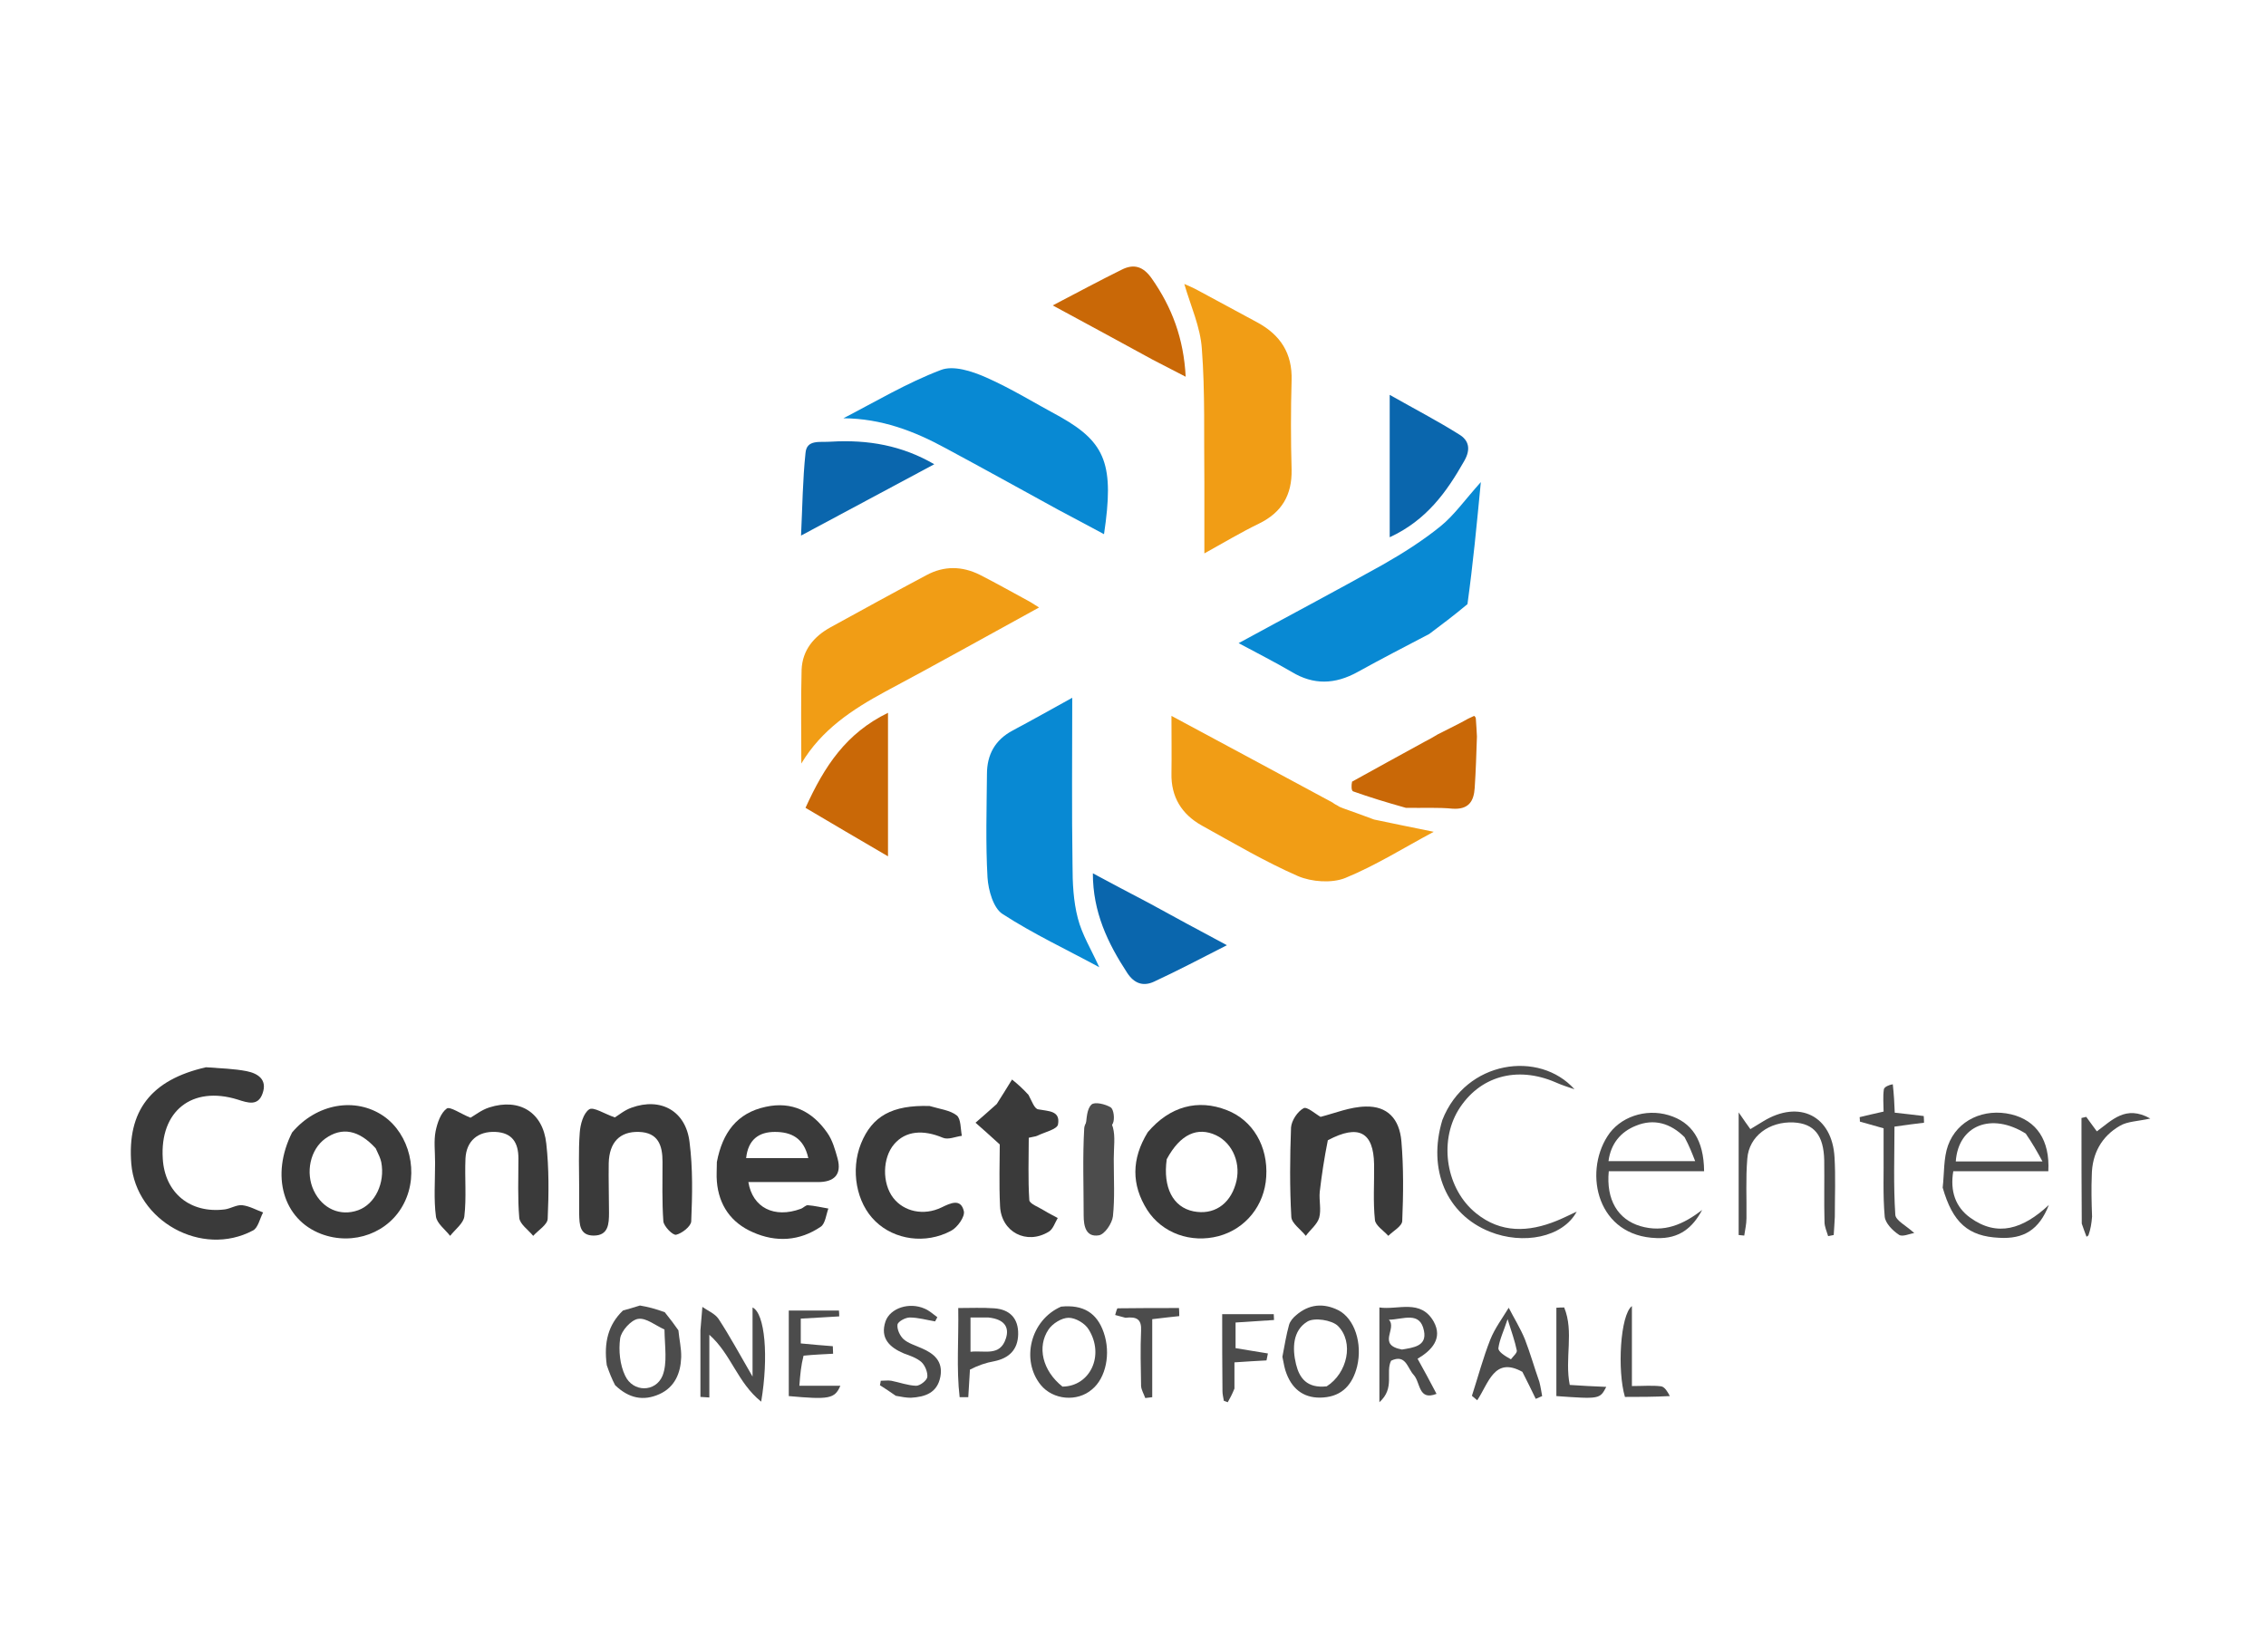 <svg version="1.2" xmlns="http://www.w3.org/2000/svg" viewBox="0 0 813 593" width="813" height="593"><style>.a{fill:#f19d15}.b{fill:#0889d3}.c{fill:#3a3a3a}.d{fill:#0a66ad}.e{fill:#c96807}.f{fill:#4c4c4c}</style><path class="a" d="m432.1 172.9c-0.2-16.4 0.3-32.1-0.9-47.7-0.5-7.8-4-15.4-6.3-23.3 1.1 0.5 3.1 1.3 4.9 2.3 7.1 3.8 14.2 7.7 21.3 11.5 8.3 4.5 12.6 11.1 12.3 20.8-0.3 10.6-0.3 21.4 0 32 0.2 9.1-3.5 15.4-11.7 19.4-6.4 3.1-12.4 6.7-19.6 10.7 0-9.1 0-17 0-25.7z"/><path class="b" d="m394.4 347.1c-11.6-6.3-23.6-11.9-34.7-19.1-3.3-2.1-5.1-8.5-5.4-13.1-0.7-12.4-0.3-24.7-0.2-37.1 0-7 2.9-12.3 9.3-15.7 6.8-3.6 13.5-7.4 21.3-11.7 0 20.7-0.2 40.4 0.1 60 0 6.4 0.3 13 1.9 19.1 1.5 5.9 4.8 11.2 7.5 17.2 0.2 0.4 0.2 0.4 0.2 0.4z"/><path class="a" d="m369.6 216c1.2 0.7 2 1.3 3.2 2-18.6 10.2-36.8 20.4-55.2 30.2-11.8 6.4-22.8 13.6-30.1 25.8 0-11.2-0.2-22.5 0.1-33.7 0.3-7 4.4-11.9 10.4-15.2 11.5-6.3 22.9-12.6 34.4-18.7 6.3-3.4 12.8-3.3 19.2-0.1 5.9 3 11.7 6.3 18 9.7z"/><path class="b" d="m380.6 149.7c16.2 9.2 19.2 17.2 15.5 42-5.5-3-10.9-5.8-16.3-8.7-13.5-7.4-27-14.9-40.6-22.2-11.2-6.1-22.9-10.6-36.6-10.7 11.6-6 22.8-12.7 34.9-17.3 4.5-1.8 11.2 0.4 16.2 2.6 9.1 4 17.6 9.3 26.9 14.3z"/><path class="b" d="m512.8 227.5c-8.6 4.5-17.3 9-25.8 13.7-8 4.4-15.7 4.7-23.6-0.1-6-3.5-12.1-6.6-19-10.3 17.6-9.6 34.8-18.7 51.8-28.2 7.2-4.1 14.3-8.6 20.7-13.8 4.8-3.9 8.5-9.2 14.4-15.8-1.5 15.6-2.8 29.3-4.8 43.8-4.9 4.1-9.3 7.4-13.7 10.7z"/><path class="a" d="m493 294.1c7 1.5 14.1 2.9 21.4 4.4-10.5 5.6-20.8 12.1-31.8 16.6-4.8 1.9-12 1.4-16.9-0.7-11.9-5.2-23.2-11.9-34.6-18.2-7.1-4-11-10.2-10.8-18.7 0.1-6.4 0-12.8 0-20.6 19.5 10.5 38.4 20.6 57.8 31.1 0.9 0.7 1.3 0.8 1.8 1.1 0.7 0.5 1.1 0.6 2.1 1 4 1.4 7.5 2.7 11 4z"/><path class="c" d="m73.9 383c5.3 0.4 10 0.5 14.6 1.4 4 0.8 7.5 3 5.7 8-1.6 4.6-5.2 3.4-8.9 2.2-16.4-5.1-28 4.1-26.9 21.2 0.7 12.3 9.9 19.8 22.3 18.2 2.1-0.3 4.2-1.7 6.2-1.5 2.6 0.3 5 1.7 7.5 2.6-1.2 2.2-1.8 5.6-3.7 6.5-18.3 9.7-41.9-3.4-43.6-24-1.5-18.9 7-30.1 26.8-34.6z"/><path fill-rule="evenodd" class="c" d="m257.2 417c2-10.5 7.2-17.6 17.5-19.8 9.5-2.1 16.8 1.7 22.1 9.3 1.9 2.7 2.8 6 3.7 9.2 1.6 5.9-1.3 8.5-7 8.5q-12.5 0-25 0c1.5 9.2 9.3 13.1 18.8 9.6 0.9-0.3 1.7-1.3 2.5-1.3 2.5 0.2 5 0.8 7.4 1.2-0.8 2.2-1.1 5.4-2.7 6.5-7.6 5.2-16.1 5.7-24.4 2-7.8-3.4-12.2-9.7-12.9-18.2-0.2-2.2 0-4.3 0-7zm23.4-1.4c2.9 0 5.9 0 9.4 0-1.6-7.3-6.2-9.4-12-9.4-5.8 0-9.6 2.8-10.3 9.4 4.1 0 7.8 0 12.9 0z"/><path fill-rule="evenodd" class="c" d="m104.8 406.4c8.8-10.4 22.7-12.8 32.8-5.9 9.4 6.5 12.8 20.5 7.4 31.2-5.3 10.7-18.2 15.5-29.8 11.1-13.6-5.2-18.2-20.9-10.4-36.4zm30 5.7c-6-6.6-12.1-7.8-18.1-3.5-5.4 3.9-7.2 12.2-4.1 18.7 3.1 6.5 9.5 9.3 15.9 7 6.1-2.2 9.7-9.8 8.3-17.2-0.3-1.4-0.9-2.7-2-5z"/><path fill-rule="evenodd" class="c" d="m411.8 406.3c7.9-9.3 18-12 28.4-7.9 9.3 3.6 14.8 13 14.1 23.9-0.6 10.3-7.4 18.7-17.1 21.3-9.9 2.6-20.2-1-25.6-9.4-5.7-9-5.7-18.3 0.2-27.9zm6.8 9.7c-1.4 10.1 2.2 17.2 9.6 18.7 7.1 1.4 12.9-2.3 15.1-9.7 2.2-7.1-0.9-14.7-7-17.6-6.6-3.1-12.8-0.5-17.7 8.6z"/><path class="c" d="m156.1 417.3c0-4.3-0.5-7.9 0.2-11.4 0.6-2.9 1.8-6.5 4-8.1 1.2-0.8 5 1.9 8.5 3.3 1.5-0.8 3.9-2.8 6.8-3.7 10.7-3.4 19.2 1.7 20.4 13 1 8.9 0.9 18 0.5 27-0.1 2.1-3.4 4.1-5.2 6.1-1.8-2.2-4.8-4.2-5-6.5-0.6-7-0.3-14.2-0.3-21.3 0-5.6-2.2-9.2-8.2-9.5-6.3-0.3-10.5 3.2-10.8 9.6-0.3 6.9 0.4 13.9-0.4 20.7-0.3 2.5-3.3 4.7-5.1 7-1.8-2.3-4.8-4.5-5.1-7-0.8-6.1-0.3-12.3-0.3-19.2z"/><path class="c" d="m207.8 427.1c0-7.3-0.3-14 0.2-20.6 0.2-3 1.3-7 3.4-8.4 1.5-1 5.4 1.6 9.2 2.9 1.2-0.7 3.4-2.6 6-3.5 10.5-3.8 19.5 1.2 20.8 12.4 1.2 9.4 1 18.9 0.6 28.4-0.1 1.8-3.3 4.3-5.4 4.8-1.2 0.3-4.4-3-4.6-4.8-0.5-7.1-0.3-14.3-0.3-21.4 0-5.8-1.5-10.5-8.5-10.7-6.8-0.2-10.6 3.7-10.8 11.2-0.1 6 0.1 11.9 0.1 17.8 0 4-0.2 8.2-5.5 8.2-5.1 0-5.1-4.1-5.2-7.7 0-2.6 0-5.3 0-8.6z"/><path class="c" d="m476.4 409.2c-1.3 6.5-2.2 12.5-2.9 18.5-0.3 3.1 0.6 6.4-0.2 9.3-0.7 2.4-3.2 4.3-4.8 6.5-1.8-2.3-5.1-4.5-5.2-6.8-0.6-10.7-0.5-21.4-0.1-32.1 0.2-2.5 2.3-5.7 4.5-6.9 1.2-0.7 4.3 2.1 6.1 3.1 5.1-1.3 10.6-3.6 16.2-3.7 7.7-0.2 12.1 4.3 12.8 12.5 0.8 9.4 0.7 19 0.3 28.5 0 1.9-3.2 3.6-5 5.4-1.7-1.9-4.6-3.7-4.8-5.7-0.7-6.6-0.2-13.3-0.3-20-0.2-11.5-5.5-14.5-16.6-8.6z"/><path class="c" d="m333.5 396.9c3.7 1.1 7.4 1.5 9.8 3.4 1.5 1.3 1.3 4.8 1.8 7.3-2.3 0.3-4.9 1.5-6.8 0.7-7.1-3-13.4-2.5-17.5 2.3-4.2 4.9-4.4 14-0.3 19.3 3.8 4.9 10.9 6.5 17.3 3.4 3.3-1.6 6.9-3.3 8 1.3 0.5 2-2.3 5.9-4.6 7.1-9.2 4.9-20.3 3.2-27.1-3.4-6.9-6.6-9-18.4-5.2-27.9 4-9.9 11.2-13.9 24.6-13.5z"/><path class="d" d="m412.1 324c9.1 5 17.8 9.7 28.1 15.2-9.6 4.9-17.8 9.2-26.2 13.1-3.7 1.7-7 0.8-9.6-3.2-7-10.7-12.3-21.8-12.3-35.7 6.7 3.6 13.1 7 20 10.6z"/><path class="d" d="m298.1 158.5c13.4-0.8 25.6 1.4 37.1 8.1-15.5 8.3-30.8 16.5-47.8 25.6 0.5-10.6 0.6-20.1 1.6-29.6 0.4-5 5.1-3.8 9.1-4.1z"/><path class="e" d="m413.6 129.1c-11.9-6.5-23.3-12.7-35.9-19.5 9-4.7 16.8-8.9 24.7-12.8 4.3-2.2 7.7-1.3 10.8 3.1 7.3 10.4 11.5 21.6 12.2 35.3-4.1-2.1-7.7-4-11.8-6.1z"/><path class="e" d="m529.9 264.3c-0.2 6.2-0.4 12.3-0.8 18.4-0.3 4.9-2.2 7.9-8 7.5-5.1-0.5-10.3-0.2-16.7-0.3-7.1-2-13-3.8-18.9-5.9-0.7-0.2-0.7-2.2-0.4-3.5 8.7-4.8 17-9.4 25.8-14.2 2-1 3.5-1.9 5-2.8 2.5-1.2 4.9-2.5 8.1-4.1 2.1-1.2 3.5-1.9 4.9-2.5 0 0 0.5 0.3 0.6 0.9 0.2 2.6 0.3 4.6 0.4 6.5z"/><path class="d" d="m498.6 160.1c0-6.2 0-11.6 0-18.4 9 5.1 17.1 9.3 24.9 14.2 3.5 2.1 4.3 5.3 1.8 9.6-6.3 11.1-13.5 21.2-26.7 27.3 0-11 0-21.5 0-32.7z"/><path class="e" d="m318.6 284.3c0 7.6 0 14.4 0 23-10.6-6.2-20-11.7-29.6-17.4 6.8-15 14.6-26.8 29.6-34.1 0 9.7 0 18.8 0 28.5z"/><path class="c" d="m369 392.9c1.2 2.2 2.1 5 3.5 5.2 3.6 0.7 8 0.4 7.1 5.4-0.3 1.8-4.9 2.8-7.5 4.1-0.7 0.3-1.4 0.3-3 0.7 0 7.3-0.3 14.9 0.2 22.4 0.1 1.3 3.4 2.5 5.3 3.7 1.6 1 3.3 1.8 4.9 2.7-1 1.7-1.7 4-3.2 4.9-8 4.9-17.1 0.1-17.5-9.2-0.4-8.1-0.1-16.2-0.1-22.1-3.7-3.4-6.2-5.6-8.7-7.8 2.3-2 4.6-4 7.6-6.7 1.4-2.2 3.5-5.5 5.5-8.8 2 1.6 3.9 3.3 5.9 5.5z"/><path fill-rule="evenodd" class="f" d="m697 426.2c0.6-5.4 0.3-10.6 1.9-15.1 3.3-9.2 13-13.5 22.7-11.2 9.1 2.2 13.9 9.3 13.3 20.4-11.2 0-22.5 0-34.1 0-1.2 7.2 0.8 12.9 6.1 16.7 9.7 7 18.9 4.1 28.2-4.6-3.5 9-9.1 12.3-17.8 11.8-11.1-0.5-16.7-5.4-20.3-18zm29.8-19.4c-12.3-7.7-24.2-3-25.1 10 9.9 0 19.7 0 31.1 0-2-3.7-3.6-6.5-6-10z"/><path fill-rule="evenodd" class="f" d="m594.4 444.3c-21.2-0.6-26.3-23-17.7-36.5 4.4-7 13.7-10.1 22-7.6 8.3 2.5 12.6 8.9 12.7 20.1-11.4 0-22.9 0-34.2 0-1 10.3 3.3 17.3 11.3 19.7 8.5 2.5 15.5-0.6 22.2-5.8-3.4 6.4-8.2 10.4-16.3 10.1zm10-36.2c-5-5-11-6.8-17.5-4.1-5.5 2.2-9 6.5-9.8 12.7 10.5 0 20.4 0 31.1 0-1.2-3.1-2.1-5.4-3.8-8.6z"/><path class="f" d="m517.5 401.9c8.4-21.4 34.8-25.1 47.4-11-2.3-0.8-4.6-1.5-6.8-2.5-13.9-6-27.4-2.2-34.9 10-7 11.6-4.3 28.4 6.4 37 8.9 7.2 18.8 6.8 28.9 2.7 2-0.8 4-1.8 7.2-3.3-5 9.3-19.3 12-31.2 7.2-15.5-6.2-22.4-22.3-17-40.1z"/><path class="f" d="m399.6 415.9c0 7.3 0.4 14-0.3 20.6-0.3 2.5-2.9 6.4-5 6.8-4.7 0.8-5.5-3.3-5.5-7.1 0-10.5-0.4-20.9 0.2-31.3 0.2-2.7 3.5-5.1 5.3-7.7 1.8 2.5 4.3 4.7 5 7.4 0.9 3.3 0.3 7 0.3 11.3z"/><path class="f" d="m658.3 436.7c-0.1 2.6-0.3 4.6-0.4 6.5q-1 0.2-2 0.4c-0.5-1.7-1.3-3.4-1.3-5.1-0.2-7.3 0-14.7-0.1-22.1-0.2-9-3.6-13.2-11-13.6-8.7-0.4-16 4.9-16.6 13-0.6 7.1-0.2 14.3-0.3 21.4 0 2.1-0.5 4.1-0.8 6.2q-1-0.1-2-0.2c0-14 0-28 0-44 2.1 3 3 4.4 4.2 6 1.5-0.9 3.1-1.9 4.6-2.8 12.9-7.9 24.8-2 25.6 13 0.4 6.8 0.1 13.7 0.1 21.3z"/><path class="f" d="m679.1 389.1c0.4 3.7 0.6 7 0.7 10.2 3.8 0.4 7.1 0.8 10.4 1.2q0.1 1.2 0.1 2.4c-3.3 0.4-6.5 0.8-10.6 1.4 0 10.4-0.4 21 0.3 31.6 0.1 2.1 3.9 3.9 6.8 6.6-1.6 0.2-4.3 1.5-5.5 0.6-2.3-1.5-4.9-4.2-5.1-6.5-0.7-7.8-0.3-15.7-0.4-23.5 0-2.6 0-5.3 0-8.2-2.9-0.8-5.7-1.6-8.5-2.4q0-0.8-0.1-1.6c2.5-0.6 5-1.2 8.6-2 0-2.5-0.3-5.3 0.1-8 0.2-0.9 1.9-1.6 3.2-1.8z"/><path fill-rule="evenodd" class="f" d="m515.4 500.2c-6.6 2.6-5.7-4.1-8.2-6.8-2.3-2.5-2.8-7.6-8.1-5.1-2.1 4.2 1.5 9.8-4.2 14.9 0-12.3 0-22.7 0-34 6.7 1 14.8-3.2 19.5 5.1 3.3 6-0.7 10.3-5.8 13.3 2.4 4.3 4.5 8.2 6.8 12.6zm-12.4-15.9c4.1-0.7 9-1.2 7.9-6.7-1.4-7.2-7.4-4.1-12.6-4 3.1 3.2-4.4 9 4.7 10.7z"/><path class="f" d="m252 469c2 1.4 4.5 2.4 5.8 4.3 4 6.1 7.5 12.6 12.2 20.7 0-5.6 0-9.4 0-13.2 0-3.7 0-7.4 0-11.6 4.5 2.1 5.8 17.8 3.1 33.8-8.6-6.9-10.7-17-18.6-24q0 11.3 0 22.5-1.6-0.1-3.2-0.2c0-7.5 0-15.1 0-23.9 0.3-3.7 0.5-6 0.7-8.4z"/><path fill-rule="evenodd" class="f" d="m380.7 468.9c8-0.8 12.9 2.3 15.3 9.3 2.6 7.5 0.8 16.3-4.2 20.4-5.3 4.6-14 3.8-18.4-1.6-7.2-8.9-3.7-23.3 7.3-28.1zm0.5 28.7c9.9-0.1 15.2-11.2 9.4-20.5-1.3-2.2-4.7-4.2-7.2-4.2-2.5 0-5.8 2.1-7.2 4.2-4.2 6.2-2.2 14.8 5 20.5z"/><path fill-rule="evenodd" class="f" d="m460.1 486.9c0.8-4.2 1.4-7.9 2.4-11.5 0.4-1.3 1.4-2.5 2.5-3.4 4.6-4 9.8-4.5 15.2-1.8 5.8 3 8.7 11.9 6.7 20.2-1.6 6.3-5.2 10.6-12.1 11.1-6.4 0.5-10.9-2.5-13.2-8.5-0.7-1.7-1-3.6-1.5-6.1zm15.9 10.6c7.4-4.7 9.9-15.8 4-21.7-2.2-2.1-8.5-3.1-11-1.5-5.2 3.2-5.4 9.6-4 15.3 1.2 4.9 3.9 8.7 11 7.9z"/><path class="f" d="m288.3 486.5c-0.9 3.5-1.2 6.7-1.5 10.8 5.2 0 9.8 0 14.7 0-2 4.7-4.1 5-18.5 3.7 0-10.4 0-20.7 0-30.7 6.2 0 12.1 0 18 0q0.1 1 0.1 2.1c-4.5 0.3-9 0.5-13.8 0.8 0 3.1 0 5.8 0 8.9 4 0.4 7.7 0.7 11.5 1q0.1 1.4 0.1 2.7c-3.3 0.2-6.7 0.3-10.6 0.7z"/><path fill-rule="evenodd" class="f" d="m223.5 470.3c1.9-0.5 3.8-1.1 6.1-1.8 3 0.5 5.6 1.2 8.9 2.4 2.1 2.6 3.5 4.5 4.9 6.5 0.3 3.3 1.1 6.5 1 9.7-0.2 5.7-2.3 10.7-7.8 13.2-5.8 2.6-11 1.5-15.9-3.2-1.2-2.3-2-4.3-3-7.2-1.1-8.1 0.5-14.5 5.8-19.6zm14.9 6.8c-3.2-1.4-6.6-4.3-9.5-3.8-2.5 0.4-6 4.3-6.4 7-0.6 4.3-0.1 9.5 1.8 13.4 2.8 6 10.9 6 13.4 0 1.8-4.6 0.8-10.3 0.7-16.6z"/><path fill-rule="evenodd" class="f" d="m552.3 495.9c0.5 2 0.7 3.5 1 5.1q-1.2 0.5-2.3 1c-1.6-3.3-3.2-6.6-4.8-9.7-10.1-5.6-12.1 4.1-16.2 10.2q-0.9-0.8-1.9-1.6c2.2-6.8 4-13.6 6.6-20.2 1.6-4 4.3-7.6 6.6-11.4 1.9 3.7 4.2 7.4 5.8 11.3 1.9 4.9 3.3 9.9 5.2 15.3zm-10.2-8.1c0.8-1.1 2.3-2.3 2.1-3.2-0.7-3.4-1.9-6.7-3.3-11.2-1.4 4.3-2.9 7.3-3.3 10.4-0.1 1.2 2.1 2.7 4.5 4z"/><path class="f" d="m321.4 500.9c-2.2-1.5-3.9-2.7-5.7-3.8q0.2-0.8 0.3-1.6c1.3 0 2.6-0.2 3.8 0 3 0.6 5.9 1.7 8.9 1.8 1.4 0 3.8-1.9 4-3.1 0.2-1.7-0.8-4.2-2.1-5.4-1.7-1.5-4.1-2.3-6.3-3.1-5.2-2.2-8.6-5.5-6.6-11.5 1.7-4.8 8.5-7 14-4.6 1.7 0.7 3.1 2 4.6 3.1q-0.4 0.8-0.8 1.5c-3-0.5-6.1-1.4-9.1-1.4-1.6 0-4.3 1.5-4.4 2.6-0.2 1.7 0.9 4 2.2 5.2 1.7 1.5 4.2 2.2 6.4 3.2 4.5 1.9 7.8 4.7 6.8 10.2-1.1 5.9-5.5 7.3-10.6 7.6-1.6 0-3.3-0.3-5.4-0.7z"/><path fill-rule="evenodd" class="f" d="m348 491.5c-0.2 3.7-0.4 6.8-0.6 9.9q-1.5 0-3.1 0c-1.2-10.3-0.3-20.7-0.5-32 4.6 0 8.7-0.2 12.9 0.1 5.6 0.4 8.7 3.6 8.6 9.3-0.1 5.5-3.2 8.6-8.6 9.7-2.9 0.5-5.8 1.5-8.7 3zm6.6-18.7c-2 0-4.1 0-6.4 0 0 4.3 0 7.9 0 12.3 5-0.6 10.6 1.8 12.7-4.8 1.3-4-0.5-6.9-6.3-7.5z"/><path class="f" d="m748.6 443.8c-0.5-1.4-1.1-2.8-1.7-4.7-0.1-12.9-0.1-25.4-0.1-37.9q0.8-0.2 1.7-0.4c1.2 1.6 2.4 3.3 3.8 5.2 5.4-3.9 10.3-9.6 19.2-4.6-4.5 1-8.2 1-10.9 2.6-6.6 3.8-10 10-10.1 17.7-0.2 4.8-0.1 9.5 0.1 14.9-0.2 2.5-0.5 4.4-1.3 6.7-0.5 0.5-0.7 0.5-0.7 0.5z"/><path class="f" d="m403.8 472.9c-1.6-0.4-2.6-0.7-3.7-1 0.3-0.9 0.6-2.4 0.9-2.4 7.3-0.1 14.6-0.1 22-0.1q0.1 1.4 0.1 2.9c-2.8 0.3-5.6 0.6-9.7 1.1 0 9.2 0 18.6 0 28q-1.3 0.2-2.5 0.3c-0.5-1.4-1.4-2.9-1.5-4.3-0.1-6.7-0.3-13.3 0-19.9 0.2-4-1.5-5.1-5.6-4.6z"/><path class="f" d="m442.9 498.3c-0.8 2-1.6 3.5-2.4 4.9q-0.7-0.3-1.4-0.5c-0.2-1.2-0.5-2.3-0.5-3.5-0.1-9.2-0.1-18.4-0.1-27.6 6.5 0 12.5 0 18.5 0q0 1 0.1 2.1c-4.5 0.3-8.9 0.6-13.8 0.9 0 3 0 6 0 9.2 3.8 0.6 7.7 1.3 11.6 1.9q-0.3 1.3-0.5 2.5c-3.7 0.2-7.3 0.4-11.5 0.7 0 3.1 0 5.9 0 9.4z"/><path class="f" d="m558.4 485.8c0-5.9 0-11.2 0-16.5q1.4-0.1 2.8-0.1c3.6 8.7 0.1 18.3 2 27.8 4.2 0.3 8.5 0.5 13.1 0.7-2.3 4.4-2.4 4.4-17.9 3.3 0-4.7 0-9.6 0-15.2z"/><path class="f" d="m599.1 501c-5.8 0.3-11 0.3-16.1 0.3-2.8-9.4-1.7-29.4 2.5-32.6 0 9.7 0 18.8 0 28.7 4 0 7.3-0.3 10.5 0.1 1.3 0.2 2.4 2.1 3.1 3.5z"/><path class="f" d="m389.5 404.4c0.4-3.1 0.4-6.4 2.1-8 1.1-1.1 5-0.2 6.9 1 1.1 0.7 1.5 4.2 0.8 5.7-2.2 4.5-5.9 3.4-9.8 1.3z"/></svg>